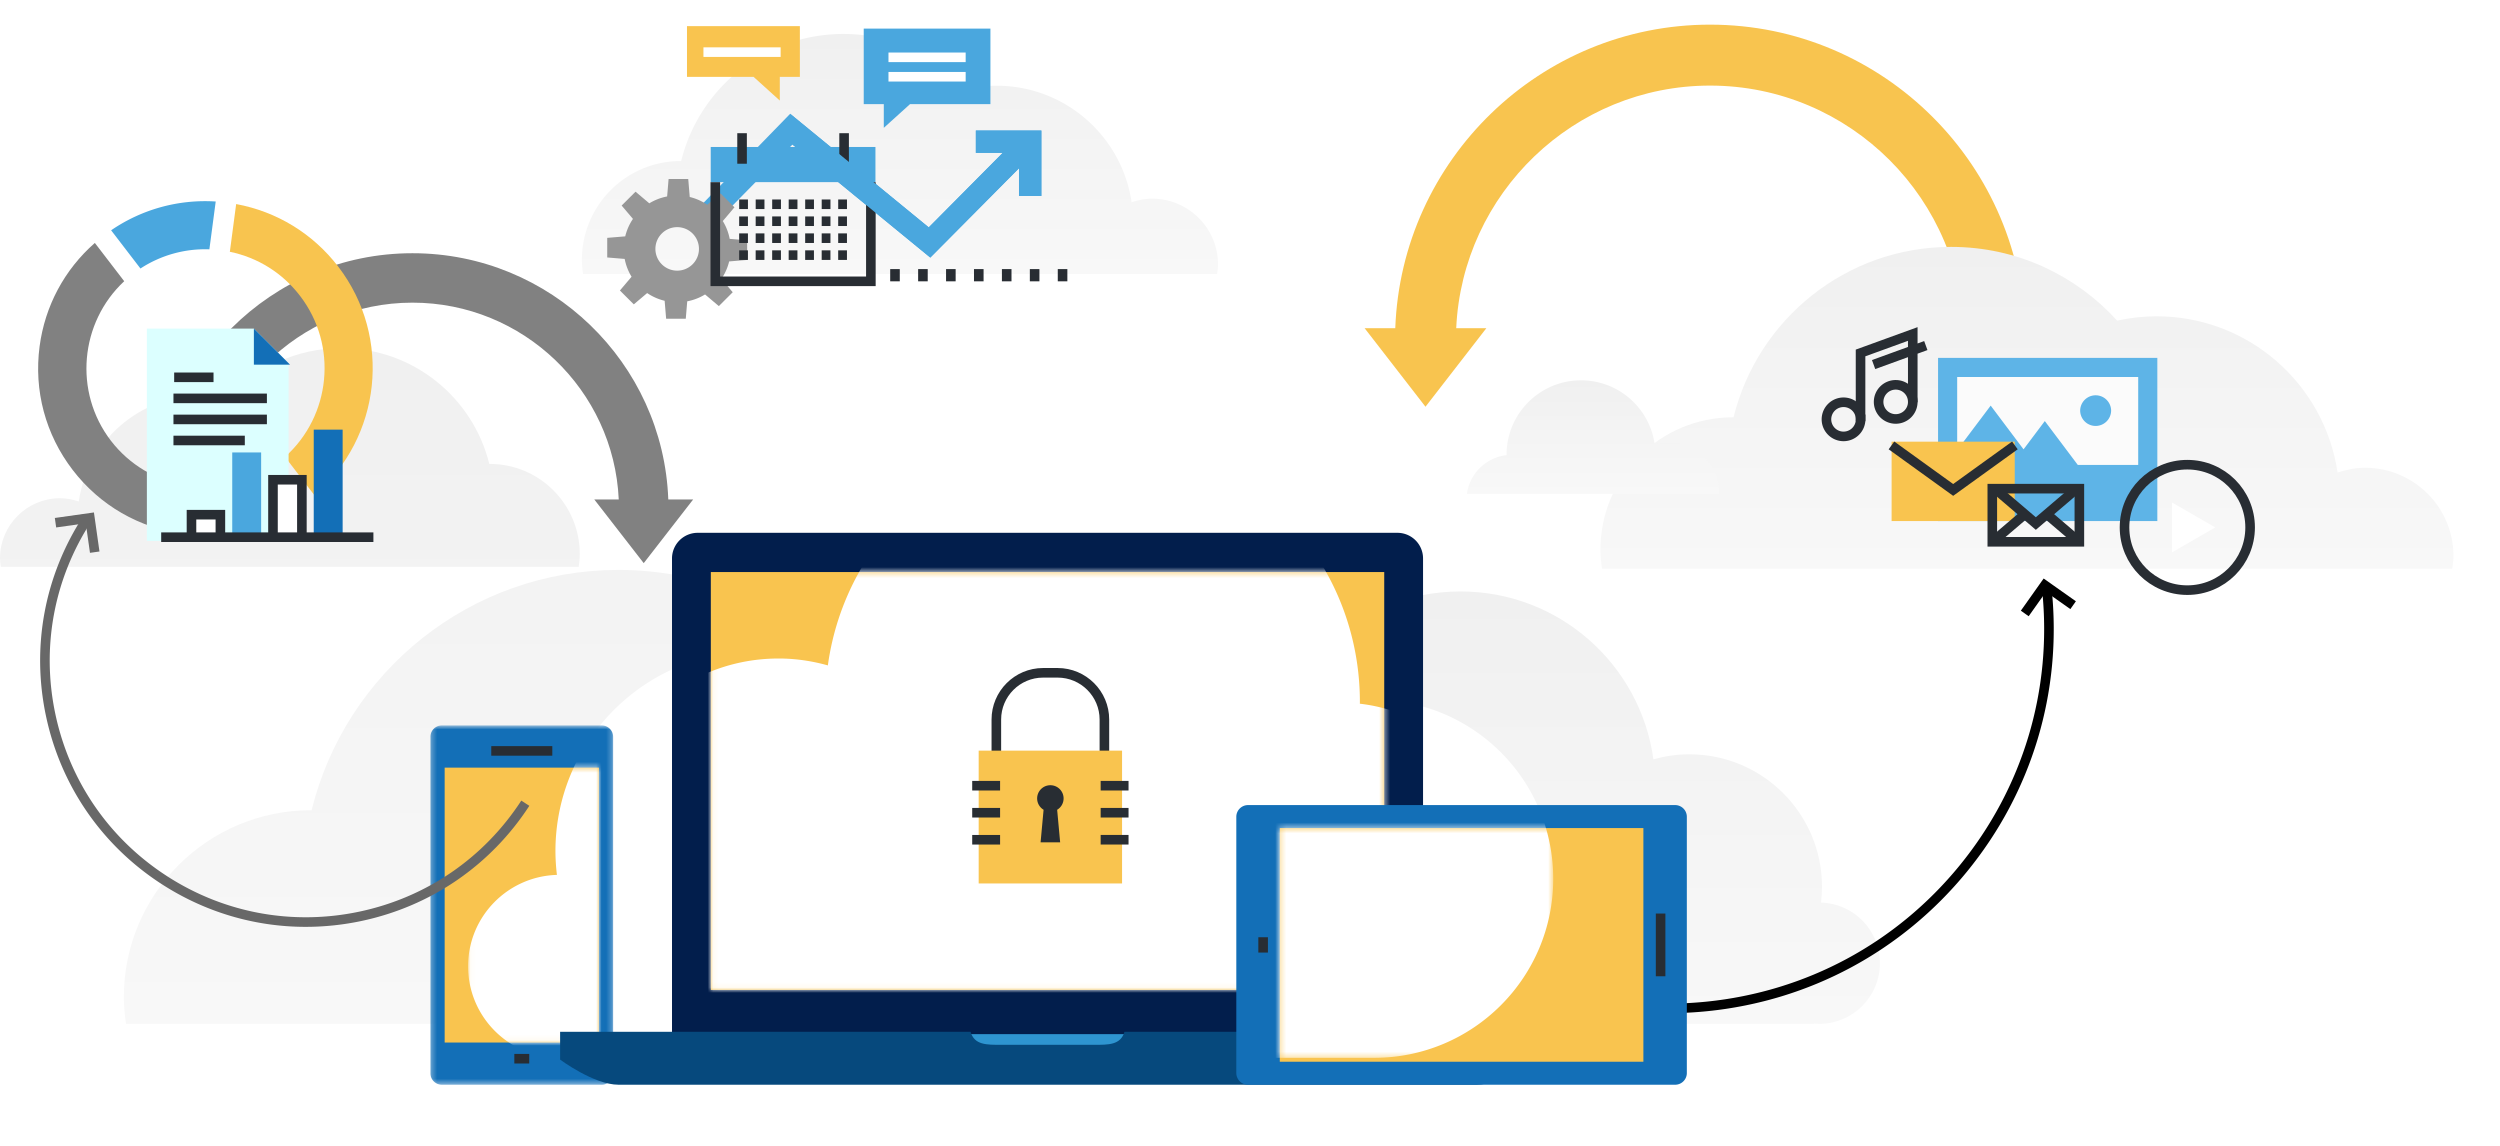 <svg width="458" height="210" viewBox="0 0 458 210" xmlns="http://www.w3.org/2000/svg" xmlns:xlink="http://www.w3.org/1999/xlink"><title>img_2_Online_privacy</title><defs><linearGradient x1="50%" y1="0%" x2="50%" y2="100%" id="a"><stop stop-color="#F0F0F0" offset="0%"/><stop stop-color="#F8F8F8" offset="100%"/></linearGradient><path id="b" d="M.282 66.585h33.475V.762H.282v65.823z"/><path id="d" d="M.038 50.928h23.968V.566H.038v50.361z"/><path id="f" d="M.064 76.962h123.369V.407H.064z"/><path id="h" d="M50.425.538H.329v42.098h50.096V.538z"/></defs><g fill="none" fill-rule="evenodd"><path fill="#FFF" d="M0 0h458v210H0z"/><path d="M313.285 4.515c-31.106 0-56.538 24.756-57.671 55.614H250l5.574 7.193 5.574 7.193 5.575-7.193 5.574-7.193h-5.518c1.124-24.7 21.554-44.449 46.506-44.449 25.672 0 46.558 20.904 46.558 46.596H371c0-31.85-25.892-57.76-57.715-57.76" fill="#F8C44F"/><path fill="#FFF" d="M142.125 65.942l-5.237 6.814h5.506v42.452h9.934V72.756h5.507l-5.236-6.814-5.236-6.815zm35.649 2.107l5.236-6.815h-5.507V18.782h-9.933v42.452h-5.507l5.236 6.815 5.237 6.814z"/><path d="M197.102 147.36c.111-.947.182-1.9.182-2.875 0-13.412-10.882-24.287-24.315-24.287-2.275 0-4.479.335-6.573.922-2.382-17.366-17.285-30.757-35.336-30.757-19.71 0-35.685 15.96-35.685 35.632 0 .081.004.158.004.237-10.85 1.238-19.283 10.43-19.283 21.6 0 12.012 9.748 21.75 21.774 21.75h97.937c.003-.015.01-.031.015-.05.314.027.624.05.94.05 6.15 0 11.132-4.978 11.132-11.122 0-6.024-4.801-10.922-10.792-11.1" fill="url(#a)" transform="translate(136.508 17.99)"/><path d="M305.538 185.615c-16.192.001-31.76-5.514-44.477-15.875-14.605-11.903-23.696-28.77-25.598-47.501l1.748-.178c1.854 18.264 10.719 34.713 24.96 46.318 14.242 11.605 32.157 16.976 50.442 15.124 18.286-1.853 34.756-10.705 46.375-24.93 11.62-14.225 16.996-32.116 15.142-50.38l1.747-.177c1.902 18.73-3.612 37.078-15.528 51.666-11.915 14.588-28.805 23.667-47.558 25.566a71.73 71.73 0 0 1-7.253.367" fill="#000"/><path stroke="#000" stroke-width="1.756" d="M370.935 112.387l3.671-5.182 5.189 3.667"/><path d="M242.774 182.058c.152-1.075.33-2.146.33-3.268 0-12.603-10.232-22.827-22.859-22.827-2.49 0-4.852.498-7.09 1.233-3.367-22.827-22.999-40.37-46.788-40.37-3.493 0-6.89.407-10.16 1.123-10.611-11.675-25.87-19.057-42.9-19.057-27.217 0-49.993 18.767-56.221 44.028h-.109c-18.939 0-34.289 15.33-34.289 34.245 0 1.662.168 3.286.399 4.893h219.687zM.158 98.333C.084 97.818 0 97.301 0 96.76c0-6.07 4.931-11 11.014-11 1.199 0 2.338.24 3.416.594C16.052 75.355 25.513 66.9 36.978 66.9c1.684 0 3.318.198 4.895.54 5.113-5.624 12.466-9.181 20.672-9.181 13.115 0 24.092 9.043 27.092 21.215h.054c9.124 0 16.522 7.39 16.522 16.502 0 .803-.081 1.586-.192 2.357H.158z" fill="url(#a)" transform="translate(0 5.515)"/><path d="M122.43 91.498c-.921-25.028-21.591-45.107-46.87-45.107-25.865 0-46.907 21.016-46.907 46.848h9.068c0-20.839 16.974-37.792 37.839-37.792 20.278 0 36.88 16.018 37.796 36.05h-4.486l4.53 5.835 4.531 5.835 4.53-5.835 4.53-5.834h-4.562z" fill="#818181"/><path d="M222.97 44.68c.08-.567.174-1.134.174-1.728 0-6.663-5.41-12.07-12.086-12.07-1.316 0-2.565.264-3.748.654-1.78-12.071-12.16-21.346-24.74-21.346a25.07 25.07 0 0 0-5.372.594C171.588 4.611 163.521.707 154.518.707c-14.393 0-26.435 9.923-29.728 23.28h-.057c-10.014 0-18.13 8.106-18.13 18.106 0 .88.09 1.738.21 2.588H222.97z" fill="url(#a)" transform="translate(0 5.515)"/><path fill="#4AA7DE" d="M178.776 23.908v4.094h4.929l-13.56 13.657-25.388-20.813-18.046 18.543 2.71 3.144 15.755-16.05 25.253 20.704 16.25-16.367v5.075h4.099V23.908z"/><path d="M128.05 45.597c0 2.2-1.785 3.986-3.99 3.986a3.988 3.988 0 0 1-3.99-3.986c0-2.2 1.787-3.984 3.99-3.984a3.987 3.987 0 0 1 3.99 3.984zm-1.965-12.8h-3.598l-.267 3.193a9.738 9.738 0 0 0-3.267 1.26l-2.524-2.132-2.544 2.54 2.073 2.445a9.728 9.728 0 0 0-1.416 3.198l-3.298.275v3.592l3.198.267a9.737 9.737 0 0 0 1.262 3.264l-2.137 2.52 2.545 2.54 2.448-2.069a9.746 9.746 0 0 0 3.202 1.414l.275 3.292 3.597.001.267-3.194a9.723 9.723 0 0 0 3.266-1.26l2.525 2.135 2.543-2.54-2.072-2.448a9.689 9.689 0 0 0 1.417-3.197l3.296-.275v-3.592l-3.198-.267a9.717 9.717 0 0 0-1.26-3.262l2.135-2.52-2.543-2.542-2.45 2.07a9.743 9.743 0 0 0-3.2-1.416l-.275-3.292z" fill="#969696"/><path d="M13.312 86.089c-4.979-6.49-7.13-14.53-6.057-22.637.98-7.398 4.551-14.059 10.12-18.947l5.381 7.014c-8.114 7.552-9.308 20.269-2.445 29.214 6.864 8.944 19.468 11.099 28.88 5.236l5.38 7.013c-6.175 4.1-13.542 5.813-20.95 4.835-8.115-1.073-15.33-5.238-20.309-11.728" fill="#818181"/><path d="M20.358 42.19a30.425 30.425 0 0 1 19.16-5.274l-1.16 8.761a21.675 21.675 0 0 0-12.627 3.514l-5.373-7.002z" fill="#4AA7DE"/><path d="M52.215 83.705c8.41-7.52 9.732-20.406 2.754-29.501-3.219-4.197-7.735-7.02-12.86-8.077l1.156-8.744c7.46 1.382 14.057 5.412 18.703 11.464C71.905 61.8 69.853 80.22 57.59 90.71l-5.374-7.005z" fill="#F8C44F"/><path d="M449.244 98.682c.107-.76.233-1.522.233-2.317 0-8.935-7.255-16.185-16.207-16.185-1.765 0-3.44.353-5.027.875-2.387-16.185-16.306-28.624-33.175-28.624-2.476 0-4.884.288-7.203.796-7.524-8.277-18.343-13.512-30.416-13.512-19.298 0-35.448 13.307-39.862 31.218h-.078c-13.429 0-24.312 10.87-24.312 24.28 0 1.178.119 2.33.282 3.47h155.765z" fill="url(#a)" transform="translate(0 5.515)"/><path d="M102.03 160.28a37.467 37.467 0 0 1-.273-4.338c0-20.228 16.413-36.633 36.675-36.633 3.434 0 6.756.505 9.914 1.39 3.594-26.192 26.073-46.389 53.301-46.389 29.728 0 53.825 24.072 53.825 53.744 0 .123-.006.24-.006.358 16.365 1.865 29.086 15.731 29.086 32.58 0 18.117-14.703 32.806-32.844 32.806H103.986c-.004-.023-.016-.044-.023-.073-.473.04-.941.073-1.419.073-9.274 0-16.791-7.509-16.791-16.775 0-9.088 7.243-16.475 16.277-16.743" fill="#FFF"/><g transform="translate(78.571 132.137)"><mask id="c" fill="#fff"><use xlink:href="#b"/></mask><path d="M33.757 64.495a2.09 2.09 0 0 1-2.091 2.09H2.374a2.091 2.091 0 0 1-2.092-2.09V2.851A2.09 2.09 0 0 1 2.374.76h29.292a2.09 2.09 0 0 1 2.091 2.09v61.644z" fill="#136FB7" mask="url(#c)"/></g><path fill="#F9C44F" d="M81.462 190.992h28.257V140.63H81.462z"/><path d="M90 137.567h11.183m-6.957 56.389h2.731" stroke="#282D33" stroke-width="1.756"/><g transform="translate(85.714 140.064)"><mask id="e" fill="#fff"><use xlink:href="#d"/></mask><path d="M16.315 20.216a37.467 37.467 0 0 1-.273-4.338c0-20.228 16.414-36.633 36.676-36.633 3.434 0 6.756.505 9.914 1.39 3.594-26.192 26.072-46.389 53.3-46.389 29.729 0 53.825 24.071 53.825 53.744 0 .123-.005.24-.005.357 16.365 1.866 29.086 15.732 29.086 32.58 0 18.118-14.704 32.807-32.844 32.807H18.272c-.004-.023-.016-.044-.023-.073-.473.04-.942.073-1.42.073-9.273 0-16.79-7.509-16.79-16.775 0-9.088 7.243-16.475 16.276-16.743" fill="#FFF" mask="url(#e)"/></g><path fill="#2E95D1" d="M174.74 193.305h33.717v-4.345H174.74z"/><path d="M123.111 189.453v-87.146a4.702 4.702 0 0 1 4.698-4.695h128.193c2.596 0 4.7 2.103 4.7 4.695v87.146" fill="#021E4C"/><path fill="#F9C44F" d="M130.223 181.356h123.368V104.8H130.223z"/><path d="M281.2 194.119v-5.097h-75.196c-.706 2.438-2.934 2.388-5.605 2.388h-16.987c-2.67 0-4.9.05-5.605-2.388h-75.195v5.097s6.172 4.604 10.71 4.604H270.49c4.535 0 10.71-4.604 10.71-4.604" fill="#06497D"/><path fill="#4AA7DE" d="M181.445 5.24h-23.21v13.834h3.676v4.347l4.808-4.347h14.726z"/><path d="M162.769 10.502h14.141m-14.141 3.559h14.141" stroke="#FFF" stroke-width="1.756"/><path fill="#F9C44F" d="M125.856 4.792h20.68v9.285h-3.677v4.346l-4.81-4.346h-12.193z"/><path d="M143.013 9.55h-14.142" stroke="#FFF" stroke-width="1.756"/><g transform="translate(130.159 104.393)"><mask id="g" fill="#fff"><use xlink:href="#f"/></mask><path d="M-20.635 53.522a34.09 34.09 0 0 1-.248-3.947c0-18.404 14.933-33.33 33.369-33.33 3.124 0 6.147.46 9.02 1.265C24.776-6.32 45.228-24.697 70-24.697c27.048 0 48.972 21.901 48.972 48.899 0 .111-.005.217-.005.325 14.89 1.698 26.464 14.313 26.464 29.643 0 16.484-13.378 29.848-29.883 29.848H-18.855c-.004-.02-.014-.04-.02-.066-.431.036-.857.066-1.292.066-8.438 0-15.277-6.831-15.277-15.262 0-8.27 6.59-14.99 14.81-15.234" fill="#FFF" mask="url(#g)"/></g><path d="M228.646 198.723a2.15 2.15 0 0 1-2.154-2.149V149.64c0-1.188.966-2.15 2.154-2.15h78.233c1.19 0 2.15.962 2.15 2.15v46.935a2.148 2.148 0 0 1-2.15 2.149h-78.233z" fill="#136FB7"/><path fill="#F9C44F" d="M234.456 194.513h66.611v-42.812h-66.61z"/><path d="M304.222 167.36v11.493m-72.818-7.15v2.807" stroke="#282D33" stroke-width="1.756"/><g transform="translate(234.127 151.162)"><mask id="i" fill="#fff"><use xlink:href="#h"/></mask><path d="M-132.097 9.118a37.467 37.467 0 0 1-.273-4.337c0-20.228 16.413-36.633 36.675-36.633 3.434 0 6.756.504 9.914 1.39 3.594-26.193 26.073-46.39 53.301-46.39 29.728 0 53.825 24.072 53.825 53.744 0 .123-.006.24-.006.358C37.704-20.884 50.425-7.018 50.425 9.83c0 18.118-14.703 32.806-32.844 32.806H-130.14c-.004-.022-.016-.044-.023-.073-.473.04-.941.073-1.419.073-9.274 0-16.791-7.508-16.791-16.775 0-9.088 7.243-16.474 16.277-16.743" fill="#FFF" mask="url(#i)"/></g><path d="M261.729 69.964h46.205c0-.042.008-.083.008-.126 0-5.122-4.159-9.278-9.292-9.278-.87 0-1.71.127-2.51.351-.911-6.633-6.605-11.75-13.5-11.75-7.532 0-13.636 6.098-13.636 13.615 0 .03.004.058.004.09a8.31 8.31 0 0 0-7.279 7.098z" fill="url(#a)" transform="translate(7 20.515)"/><path fill="#DCFFFF" d="M46.513 60.195H26.907v38.9H52.87v-32.55z"/><path fill="#136FB7" d="M46.51 66.808h6.623l-6.622-6.616z"/><path d="M31.908 69.124h7.209m-7.34 3.858h17.119m-17.119 3.857h17.119m-17.119 3.858H44.85" stroke="#282D33" stroke-width="1.756"/><path fill="#4AA7DE" d="M42.546 98.128h5.294V82.889h-5.294z"/><path fill="#FFF" d="M55.305 98.128V87.89H50.01v10.238"/><path stroke="#282D33" stroke-width="1.756" d="M55.305 98.128V87.89H50.01v10.238"/><path fill="#136FB7" d="M57.476 98.128h5.295V78.71h-5.295z"/><path fill="#FFF" d="M40.374 98.128V94.29H35.08v3.837"/><path stroke="#282D33" stroke-width="1.756" d="M40.374 98.128V94.29H35.08v3.837"/><path d="M29.53 98.412h38.877" fill="#FFF"/><path d="M29.53 98.412h38.877m114.123 39.436v-6.031c0-4.719 3.842-8.558 8.564-8.558h2.666c4.721 0 8.565 3.84 8.565 8.558v6.03" stroke="#282D33" stroke-width="1.756"/><path fill="#F9C44F" d="M179.294 161.85h26.268v-24.334h-26.268z"/><path d="M194.851 146.276a2.423 2.423 0 0 0-4.846 0c0 .882.475 1.65 1.18 2.073l-.549 5.961h3.583l-.549-5.96a2.413 2.413 0 0 0 1.181-2.074" fill="#282D33"/><path d="M178.108 143.94h5.108" fill="#FFF"/><path d="M178.108 143.94h5.108" stroke="#282D33" stroke-width="1.756"/><path d="M178.108 148.891h5.108" fill="#FFF"/><path d="M178.108 148.891h5.108" stroke="#282D33" stroke-width="1.756"/><path d="M178.108 153.843h5.108" fill="#FFF"/><path d="M178.108 153.843h5.108" stroke="#282D33" stroke-width="1.756"/><path d="M201.64 143.94h5.108" fill="#FFF"/><path d="M201.64 143.94h5.108" stroke="#282D33" stroke-width="1.756"/><path d="M201.64 148.891h5.108" fill="#FFF"/><path d="M201.64 148.891h5.108" stroke="#282D33" stroke-width="1.756"/><path d="M201.64 153.843h5.108" fill="#FFF"/><path d="M201.64 153.843h5.108m134.119-77.02a3.128 3.128 0 0 1-3.13 3.125 3.129 3.129 0 0 1-3.132-3.125 3.13 3.13 0 0 1 3.131-3.127c1.728 0 3.13 1.4 3.13 3.127zm9.555-3.197a3.127 3.127 0 0 1-3.13 3.126 3.127 3.127 0 0 1-3.13-3.126 3.129 3.129 0 0 1 3.13-3.126c1.729 0 3.13 1.4 3.13 3.126z" stroke="#282D33" stroke-width="1.756"/><path stroke="#282D33" stroke-width="1.756" d="M340.852 77.168V64.663l9.567-3.477V73.69m-7.175-6.903l9.566-3.478"/><path d="M163.962 51.538v-2.24" fill="#FFF"/><path d="M163.962 51.538v-2.24" stroke="#282D33" stroke-width="1.756"/><path d="M169.08 51.538v-2.24" fill="#FFF"/><path d="M169.08 51.538v-2.24" stroke="#282D33" stroke-width="1.756"/><path d="M174.196 51.538v-2.24" fill="#FFF"/><path d="M174.196 51.538v-2.24" stroke="#282D33" stroke-width="1.756"/><path d="M179.313 51.538v-2.24" fill="#FFF"/><path d="M179.313 51.538v-2.24" stroke="#282D33" stroke-width="1.756"/><path d="M184.429 51.538v-2.24" fill="#FFF"/><path d="M184.429 51.538v-2.24" stroke="#282D33" stroke-width="1.756"/><path d="M189.545 51.538v-2.24" fill="#FFF"/><path d="M189.545 51.538v-2.24" stroke="#282D33" stroke-width="1.756"/><path d="M194.662 51.538v-2.24" fill="#FFF"/><path d="M194.662 51.538v-2.24" stroke="#282D33" stroke-width="1.756"/><path fill="#5EB4E7" d="M355.054 95.46h40.17V65.565h-40.17z"/><path fill="#FBFBFB" d="M358.557 69.064v13.399l6.134-8.154 6.022 8.01 3.896-5.182 4.96 6.596 1.088 1.448h11.063V69.064z"/><path d="M386.758 75.201a2.834 2.834 0 0 1-2.835 2.832 2.834 2.834 0 0 1-2.836-2.832 2.836 2.836 0 0 1 5.671 0" fill="#5EB4E7"/><path fill="#F9C44F" d="M346.542 95.46h22.559V80.914h-22.559z"/><path stroke="#282D33" stroke-width="1.756" d="M346.514 81.6l11.308 8.156 11.307-8.156m43.093 15.024c0 6.346-5.151 11.491-11.505 11.491-6.354 0-11.506-5.145-11.506-11.491 0-6.347 5.152-11.493 11.506-11.493s11.505 5.146 11.505 11.493z"/><path fill="#FFF" d="M405.835 96.624l-3.961 2.284-3.963 2.285v-9.138l3.963 2.284z"/><path fill="#4AA7DE" d="M130.204 33.367h30.178v-6.44h-30.178z"/><path stroke="#282D33" stroke-width="1.756" d="M131.043 33.378v18.16h28.5v-18.16m-23.596-8.976v5.593m18.693-5.593v5.593m-19.221 7.427h1.606m1.418 0h1.606m1.417 0h1.606m1.418 0h1.606m1.417 0h1.607m1.417 0h1.606m1.417 0h1.608m-19.749 3.106h1.606m1.418 0h1.606m1.417 0h1.606m1.418 0h1.606m1.417 0h1.607m1.417 0h1.606m1.417 0h1.608m-19.749 3.107h1.606m1.418 0h1.606m1.417 0h1.606m1.418 0h1.606m1.417 0h1.607m1.417 0h1.606m1.417 0h1.608m-19.749 3.105h1.606m1.418 0h1.606m1.417 0h1.606m1.418 0h1.606m1.417 0h1.607m1.417 0h1.606m1.417 0h1.608"/><path fill="#4AA7DE" d="M145.176 26.484l25.252 20.703 16.251-16.368v5.076h4.098V23.908h-12.001v4.093h4.928l-13.56 13.658-25.386-20.813"/><path stroke="#282D33" stroke-width="1.756" d="M364.99 99.255h15.949v-9.733h-15.95z"/><path stroke="#282D33" stroke-width="1.756" d="M365.364 89.43l7.6 6.482 7.6-6.482m-9.704 4.854l-5.496 4.687m15.201 0l-5.549-4.731"/><path d="M56.01 169.8c-9.323 0-18.454-2.684-26.456-7.876-10.917-7.083-18.418-17.989-21.121-30.708-2.704-12.719-.288-25.728 6.805-36.63l1.473.955c-6.837 10.51-9.167 23.05-6.561 35.31 2.606 12.261 9.837 22.774 20.361 29.602 10.523 6.83 23.079 9.156 35.353 6.553 12.276-2.604 22.802-9.824 29.64-20.335l1.471.956c-7.092 10.903-18.01 18.394-30.746 21.095a49.32 49.32 0 0 1-10.22 1.078" fill="#686868"/><path stroke="#686868" stroke-width="1.756" d="M17.353 101.157l-.892-6.286-6.294.89"/></g></svg>